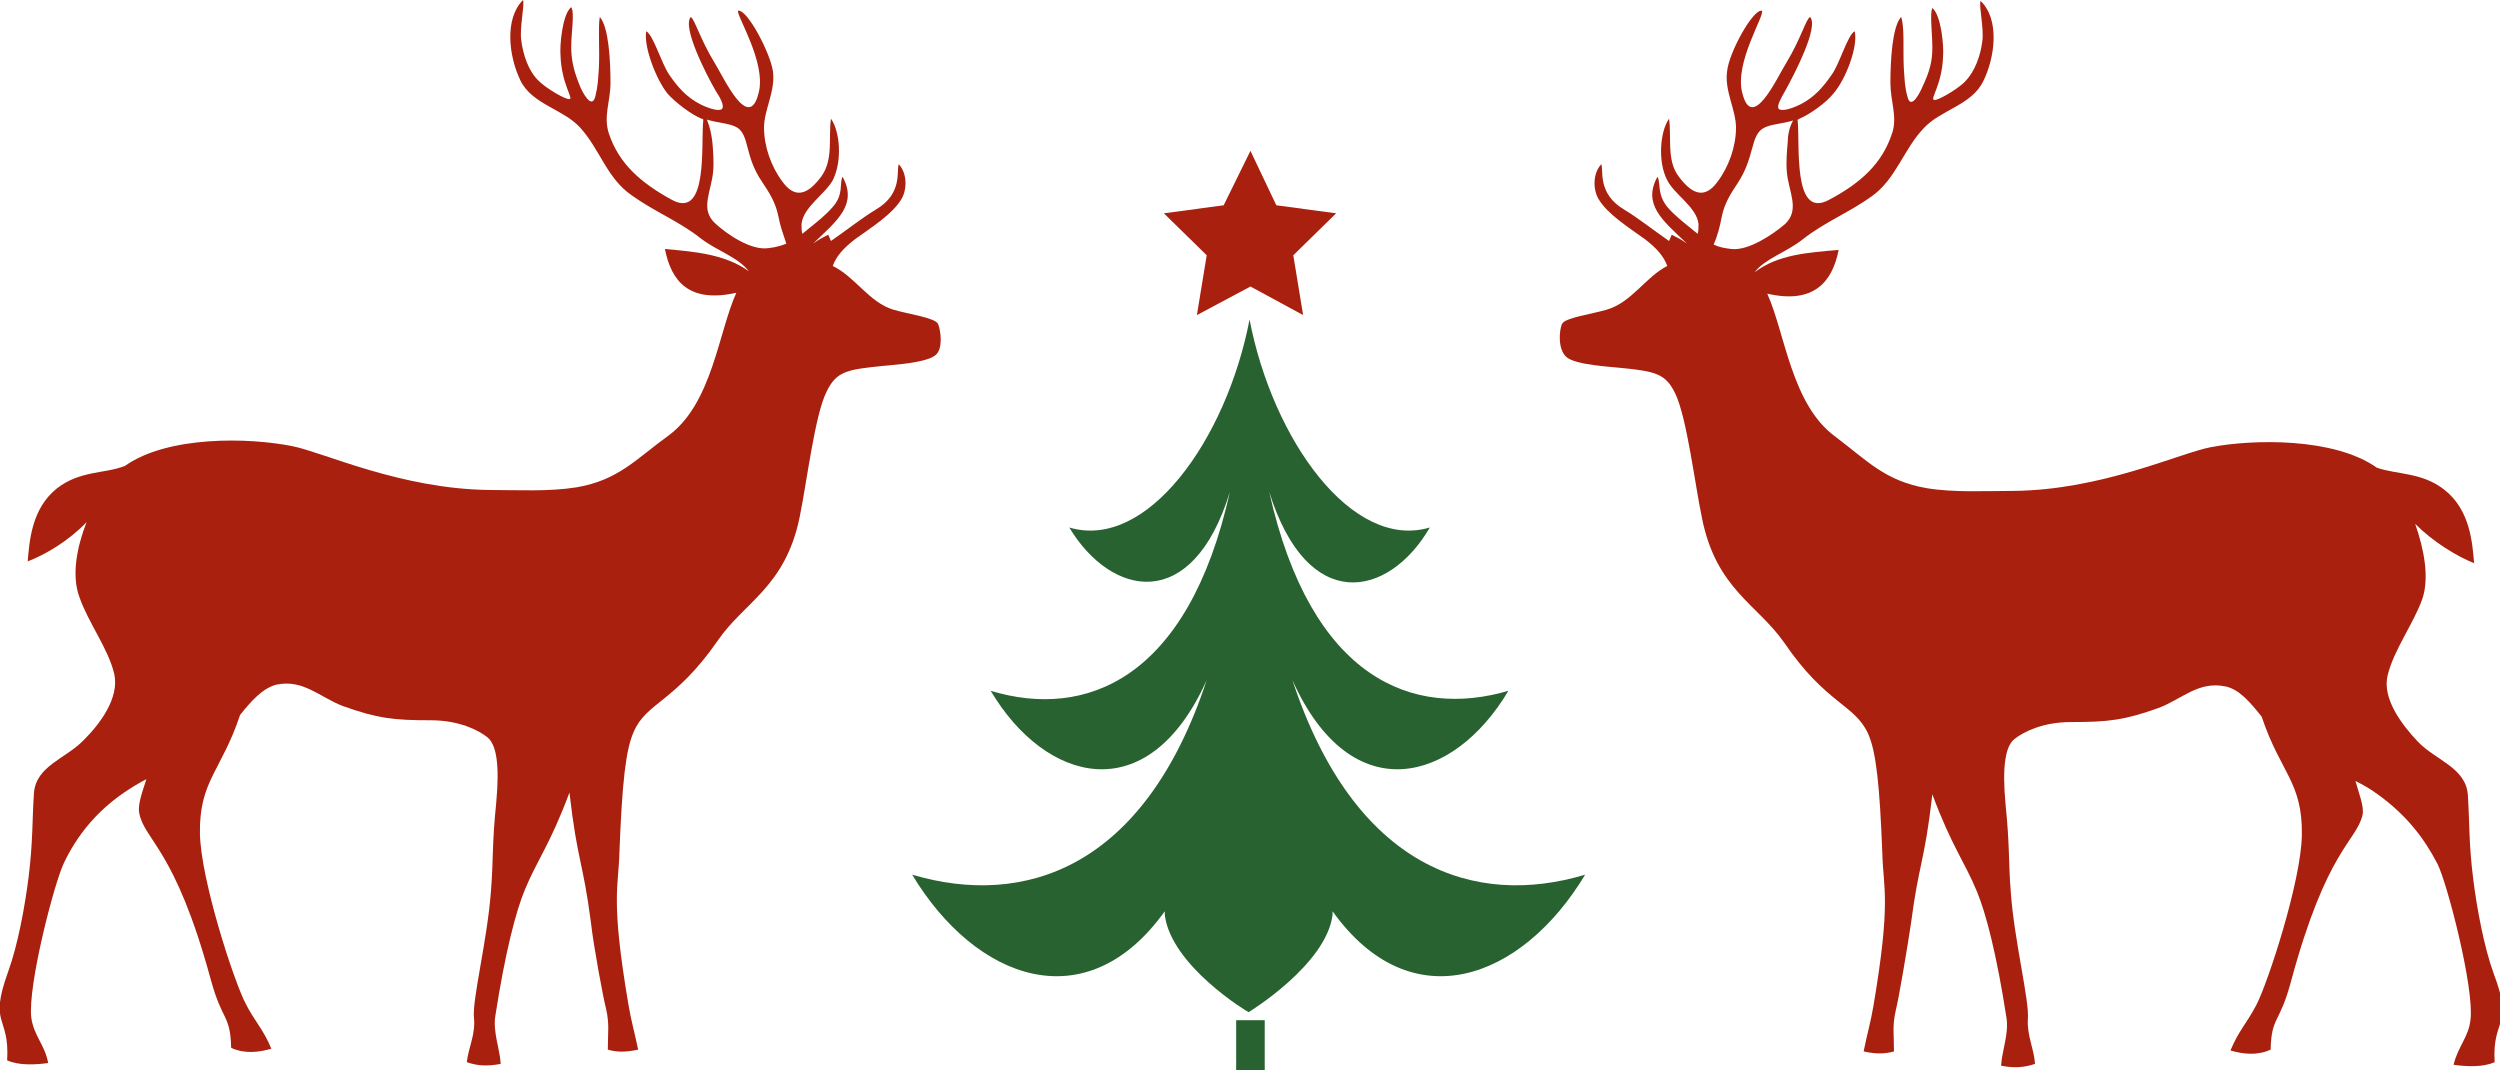 <?xml version="1.0" encoding="utf-8"?>
<!-- Generator: Adobe Illustrator 27.0.0, SVG Export Plug-In . SVG Version: 6.00 Build 0)  -->
<svg version="1.1" id="Layer_1" xmlns="http://www.w3.org/2000/svg" xmlns:xlink="http://www.w3.org/1999/xlink" x="0px" y="0px"
	 viewBox="0 0 280.1 119.9" style="enable-background:new 0 0 280.1 119.9;" xml:space="preserve">
<style type="text/css">
	.st0{fill:#A9200F;}
	.st1{fill:#296231;}
</style>
<g>
	<g>
		<path class="st0" d="M175.5,40c1,0.9,5.1,1.1,5.9,1.2c4,0.4,5.2,0.6,6.3,2.9c1.3,2.7,2.2,10.2,3,14c1.6,7.9,6.2,9.6,9.2,13.9
			c4.7,6.9,7.9,6.9,9.4,10.2c0.9,2,1.3,5.7,1.6,13.5c0.1,3.9,1,5.2-1,17c-0.3,1.8-0.7,3.1-1.1,5.1c1.3,0.3,2.4,0.3,3.4,0
			c0-2-0.2-2.8,0.2-4.6c0.3-1.1,1.3-7,1.7-9.7c0.9-6.9,1.5-6.7,2.4-14.5c2.2,5.9,3.6,7.5,5,10.9c1,2.4,2.2,7,3.3,14.1
			c0.3,1.8-0.5,3.7-0.6,5.4c1.5,0.3,2.6,0.2,3.8-0.2c-0.1-1.7-0.9-3.1-0.8-5c0.2-2-1.5-8.7-1.9-14.1c-0.3-3.7-0.1-5.1-0.6-10
			c-0.4-4.3,0-6.5,1-7.3c1-0.8,3.2-1.9,6.3-1.9c4.2,0,6-0.2,9.9-1.6c2.6-1,4.4-3,7.4-2.4c1.6,0.3,2.9,1.9,4.1,3.4
			c2.1,6.3,4.6,7.3,4.5,13.3c-0.1,5.2-3.8,16.5-5.1,19c-1.1,2.1-2,2.9-2.9,5.1c1.4,0.4,3,0.6,4.5-0.1c0.1-3.8,1-2.8,2.3-7.7
			c4-14.8,7.3-15.6,8-18.6c0.2-0.9-0.4-2.4-0.8-3.8c0.8,0.4,1.7,0.9,2.5,1.5c3.2,2.3,5.2,4.9,6.7,7.8c1.1,2.2,4.1,13.8,3.7,17.4
			c-0.2,2-1.4,3-1.9,5.1c1.4,0.2,3.3,0.3,4.6-0.3c-0.3-5.1,2.2-3.8-0.1-9.9c-1.1-3-1.9-7.4-2.3-10.6c-0.5-3.9-0.4-6.3-0.6-9.4
			c-0.2-3.1-3.6-3.9-5.6-6c-1.8-1.9-4-4.8-3.4-7.4c0.7-2.9,2.9-5.8,3.9-8.6c0.8-2.4,0.2-5.5-0.8-8.4c2,2,4.6,3.6,6.6,4.4
			c-0.2-2.2-0.4-5.9-3.3-8.2c-2.5-2-5.3-1.7-7.6-2.5c-4.8-3.4-13.9-3.2-18.6-2.3c-3.6,0.7-12.2,4.8-22.1,4.9c-3.1,0-6.7,0.2-9.7-0.3
			c-4.7-0.8-6.7-3.1-10.3-5.8c-4.9-3.6-5.6-11.6-7.6-16c5.2,1.2,7.3-1.3,8-4.9c-3.4,0.3-6.8,0.5-9.4,2.5c1.1-1.5,3.5-2.2,5.4-3.7
			c2.4-1.9,5.2-3,7.7-4.8c2.7-1.9,3.6-5.3,5.8-7.6c1.9-2.1,5.4-2.6,6.7-5.3c1.3-2.6,1.9-6.9-0.3-9c-0.2,0.6,0.4,3.1,0.2,4.5
			c-0.2,1.6-0.8,3.4-2,4.6c-0.8,0.8-3,2.1-3.4,2c-0.5-0.1,0.9-1.7,1-4.9c0.1-1.1-0.2-4.6-1.2-5.4c-0.3,0.6,0,2.9,0,4.4
			c0,1.6-0.3,2.7-1.1,4.4c-0.2,0.5-1.3,2.8-1.7,1.1c-0.3-1.1-0.3-1.8-0.4-3.2c-0.1-2.1,0.1-4.6-0.3-5.7c-1,1.1-1.2,4.9-1.2,7.4
			c0,2,0.8,3.8,0.2,5.6c-1.1,3.4-3.5,5.6-7.1,7.5c-4.1,2.2-3.2-6.3-3.5-9c0.1,0,0.1,0,0.2-0.1c1.2-0.5,3-1.8,3.8-2.8
			c1.4-1.6,2.8-5.3,2.4-7c-0.8,0.4-1.7,3.7-2.6,4.9c-0.9,1.3-1.9,2.5-3.5,3.3c-1,0.5-2.1,0.8-2.4,0.5c-0.3-0.3,0.3-1.3,0.7-2
			c1.1-2,3.8-7.2,2.8-8.3c-0.5,0.3-1,2.4-2.7,5.2c-1,1.6-3.8,7.8-4.9,3.3c-0.9-3.4,2.6-8.8,2.2-9.2c-1-0.2-3.7,4.7-3.9,6.8
			c-0.3,2.2,1,4.3,1,6.3c0,2.1-0.8,4.4-2.1,6.1c-1.4,1.9-2.8,1.4-4.3-0.6c-1.4-1.8-0.8-4.4-1.1-6.5c-1,1.4-1.3,4.8-0.2,6.9
			c0.8,1.6,3.3,3,3.5,4.9c0,0.4,0,0.8-0.1,1.1c-0.2-0.2-0.4-0.3-0.6-0.5c-1-0.8-2-1.6-2.7-2.4c-1.3-1.5-0.8-2.8-1.2-3.5
			c-1.7,3.1,0.6,4.9,3.1,7.3c0.1,0.1,0.1,0.1,0.2,0.2c-0.5-0.4-1.1-0.7-1.7-1c-0.1,0.2-0.2,0.5-0.3,0.7c-1.6-1.1-3.5-2.6-5-3.5
			c-3.1-1.8-2.3-4.5-2.6-5.1c-1,1.1-0.9,2.9-0.3,3.9c1,1.7,3.4,3.2,5.2,4.5c1.3,1,2.1,1.9,2.5,3c-2.4,1.2-4,4.1-6.8,4.9
			c-1.7,0.5-4.7,0.9-5,1.6C174.7,37,174.5,39.1,175.5,40z M194,27.9c-0.8-0.1-1.4-0.2-2-0.5c0.4-0.9,0.7-2,0.9-3.1
			c0.3-1.5,1-2.6,1.8-3.8c1.9-2.9,1.4-5.2,2.8-6.1c0.8-0.5,2.1-0.5,3.4-0.9c-0.4,0.7-0.6,1.6-0.6,2.4c-0.1,1-0.2,2.4-0.1,3.4
			c0.2,2.2,1.5,4.2-0.2,5.8C198.6,26.3,195.9,28.1,194,27.9z"/>
		<path class="st0" d="M105.1,36.3c-0.3-0.7-3.3-1.1-5-1.6c-2.7-0.8-4.3-3.7-6.8-4.9c0.4-1.1,1.2-2,2.5-3c1.8-1.3,4.2-2.8,5.2-4.5
			c0.6-1,0.7-2.8-0.3-3.9c-0.3,0.7,0.5,3.3-2.6,5.1c-1.5,0.9-3.4,2.4-5,3.5c-0.1-0.2-0.2-0.5-0.3-0.7c-0.6,0.3-1.2,0.6-1.7,1
			c0.1-0.1,0.1-0.1,0.2-0.2c2.5-2.4,4.8-4.2,3.1-7.3c-0.4,0.8,0.2,2-1.2,3.5c-0.7,0.8-1.7,1.6-2.7,2.4c-0.2,0.2-0.4,0.3-0.6,0.5
			c-0.1-0.3-0.1-0.7-0.1-1.1c0.2-1.9,2.6-3.3,3.5-4.9c1.1-2.2,0.8-5.5-0.2-6.9c-0.3,2.1,0.3,4.6-1.1,6.5c-1.5,2-2.9,2.5-4.3,0.6
			c-1.3-1.7-2.1-4-2.1-6.1c0-2,1.3-4.1,1-6.3c-0.3-2.1-2.9-7-3.9-6.8C82.4,1.6,85.9,7,85,10.4c-1.1,4.5-3.9-1.7-4.9-3.3
			c-1.7-2.8-2.2-4.8-2.7-5.2c-1,1.1,1.7,6.4,2.8,8.3c0.4,0.6,1,1.6,0.7,2c-0.3,0.3-1.4,0-2.4-0.5c-1.6-0.8-2.6-2-3.5-3.3
			c-0.9-1.3-1.8-4.5-2.6-4.9c-0.3,1.7,1.1,5.4,2.4,7c0.9,1,2.6,2.3,3.8,2.8c0.1,0,0.1,0,0.2,0.1c-0.3,2.7,0.6,11.2-3.5,9
			c-3.5-1.9-6-4.1-7.1-7.5c-0.6-1.9,0.2-3.6,0.2-5.6c0-2.5-0.2-6.3-1.2-7.4C67,3,67.2,5.6,67.1,7.6C67,9,67,9.6,66.7,10.8
			c-0.4,1.6-1.5-0.6-1.7-1.1C64.3,8,64,6.8,64,5.2c0-1.5,0.4-3.8,0-4.4c-1,0.8-1.3,4.3-1.2,5.4c0.1,3.2,1.5,4.9,1,4.9
			c-0.4,0.1-2.6-1.2-3.4-2c-1.2-1.1-1.8-3-2-4.6c-0.2-1.4,0.4-3.9,0.2-4.5c-2.1,2.1-1.6,6.3-0.3,9c1.3,2.7,4.8,3.2,6.7,5.3
			c2.2,2.4,3,5.7,5.8,7.6c2.5,1.8,5.3,2.9,7.7,4.8c1.8,1.4,4.2,2.1,5.4,3.7c-2.6-1.9-6-2.2-9.4-2.5c0.7,3.6,2.7,6.1,8,4.9
			c-2,4.4-2.7,12.4-7.6,16c-3.6,2.6-5.6,5-10.3,5.8c-3.1,0.5-6.6,0.3-9.7,0.3c-10-0.1-18.6-4.2-22.1-4.9C27.9,49,18.8,48.8,14,52.2
			c-2.3,0.9-5,0.5-7.6,2.5c-2.9,2.3-3.1,6-3.3,8.2c2.1-0.8,4.7-2.4,6.6-4.4c-1.1,2.8-1.7,6-0.8,8.4c1,2.9,3.2,5.7,3.9,8.6
			c0.6,2.7-1.6,5.6-3.4,7.4c-2,2.1-5.4,2.9-5.6,6c-0.2,3-0.1,5.4-0.6,9.4c-0.4,3.2-1.2,7.6-2.3,10.6c-2.2,6.1,0.2,4.8-0.1,9.9
			c1.3,0.6,3.2,0.5,4.6,0.3c-0.4-2.1-1.6-3-1.9-5.1c-0.4-3.6,2.6-15.2,3.7-17.4c1.4-2.9,3.5-5.6,6.7-7.8c0.9-0.6,1.7-1.1,2.5-1.5
			c-0.4,1.3-1,2.8-0.8,3.8c0.6,3.1,4,3.9,8,18.6c1.3,4.8,2.2,3.9,2.3,7.7c1.5,0.7,3.1,0.5,4.5,0.1c-0.9-2.2-1.9-3.1-2.9-5.1
			c-1.3-2.5-5-13.8-5.1-19c-0.1-5.9,2.4-7,4.5-13.3c1.2-1.5,2.5-3,4.1-3.4c3-0.6,4.8,1.4,7.4,2.4c3.9,1.4,5.7,1.6,9.9,1.6
			c3.1,0,5.3,1.1,6.3,1.9c1,0.8,1.4,3,1,7.3c-0.5,4.9-0.3,6.3-0.6,10c-0.4,5.4-2.1,12.1-1.9,14.1c0.2,1.9-0.6,3.3-0.8,5
			c1.1,0.4,2.2,0.5,3.8,0.2c-0.1-1.7-0.9-3.6-0.6-5.4c1.1-7.1,2.3-11.7,3.3-14.1c1.4-3.4,2.8-5,5-10.9c0.9,7.8,1.5,7.6,2.4,14.5
			c0.3,2.7,1.4,8.6,1.7,9.7c0.4,1.8,0.2,2.6,0.2,4.6c1,0.3,2,0.3,3.4,0c-0.4-1.9-0.8-3.3-1.1-5.1c-2-11.8-1.1-13.1-1-17
			c0.3-7.8,0.7-11.5,1.6-13.5c1.4-3.3,4.6-3.3,9.4-10.2c2.9-4.3,7.6-6,9.2-13.9c0.8-3.9,1.7-11.4,3-14c1.1-2.3,2.3-2.5,6.3-2.9
			c0.8-0.1,4.8-0.3,5.9-1.2C105.7,39.1,105.4,37,105.1,36.3z M80.1,25c-1.7-1.6-0.4-3.5-0.2-5.8c0.1-1,0-2.4-0.1-3.4
			c-0.1-0.8-0.3-1.7-0.6-2.4c1.3,0.4,2.6,0.4,3.4,0.9c1.4,0.9,0.8,3.2,2.8,6.1c0.8,1.2,1.5,2.3,1.8,3.8c0.2,1.1,0.6,2.2,0.9,3.1
			c-0.5,0.2-1.1,0.4-2,0.5C84.2,28.1,81.5,26.3,80.1,25z"/>
	</g>
	<g>
		<path class="st1" d="M144.8,76.2c6.6,14.7,18.1,11.5,24.2,1.2c-10.6,3.1-22.1-1.2-26.8-22.3c4.3,13.8,13.4,11.9,18,4
			c-8.7,2.6-17.6-9.8-20.2-23.3c-2.6,13.5-11.5,25.9-20.2,23.3c4.7,7.8,13.8,9.7,18-4c-4.7,21.1-16.2,25.5-26.8,22.3
			c6.1,10.3,17.6,13.5,24.2-1.2c-7,21.2-20.5,25.5-33,21.8c7.1,11.8,19.5,16.4,28.3,4.1c0,0.1,0,0.3,0,0.4
			c0.7,5.7,9.3,10.9,9.4,10.9h0c0,0,8.7-5.3,9.4-10.9c0-0.1,0-0.3,0-0.4c8.8,12.3,21.2,7.7,28.3-4.1
			C165.3,101.7,151.8,97.4,144.8,76.2z M138.5,119.9h3.2v-5.6h-3.2V119.9z"/>
		<polygon class="st0" points="140.1,16.9 143,23 149.7,23.9 144.9,28.6 146,35.3 140.1,32.1 134.1,35.3 135.2,28.6 130.4,23.9 
			137.1,23 		"/>
	</g>
</g>
<g>
</g>
<g>
</g>
<g>
</g>
<g>
</g>
<g>
</g>
<g>
</g>
<g>
</g>
<g>
</g>
<g>
</g>
<g>
</g>
<g>
</g>
<g>
</g>
<g>
</g>
<g>
</g>
<g>
</g>
</svg>
